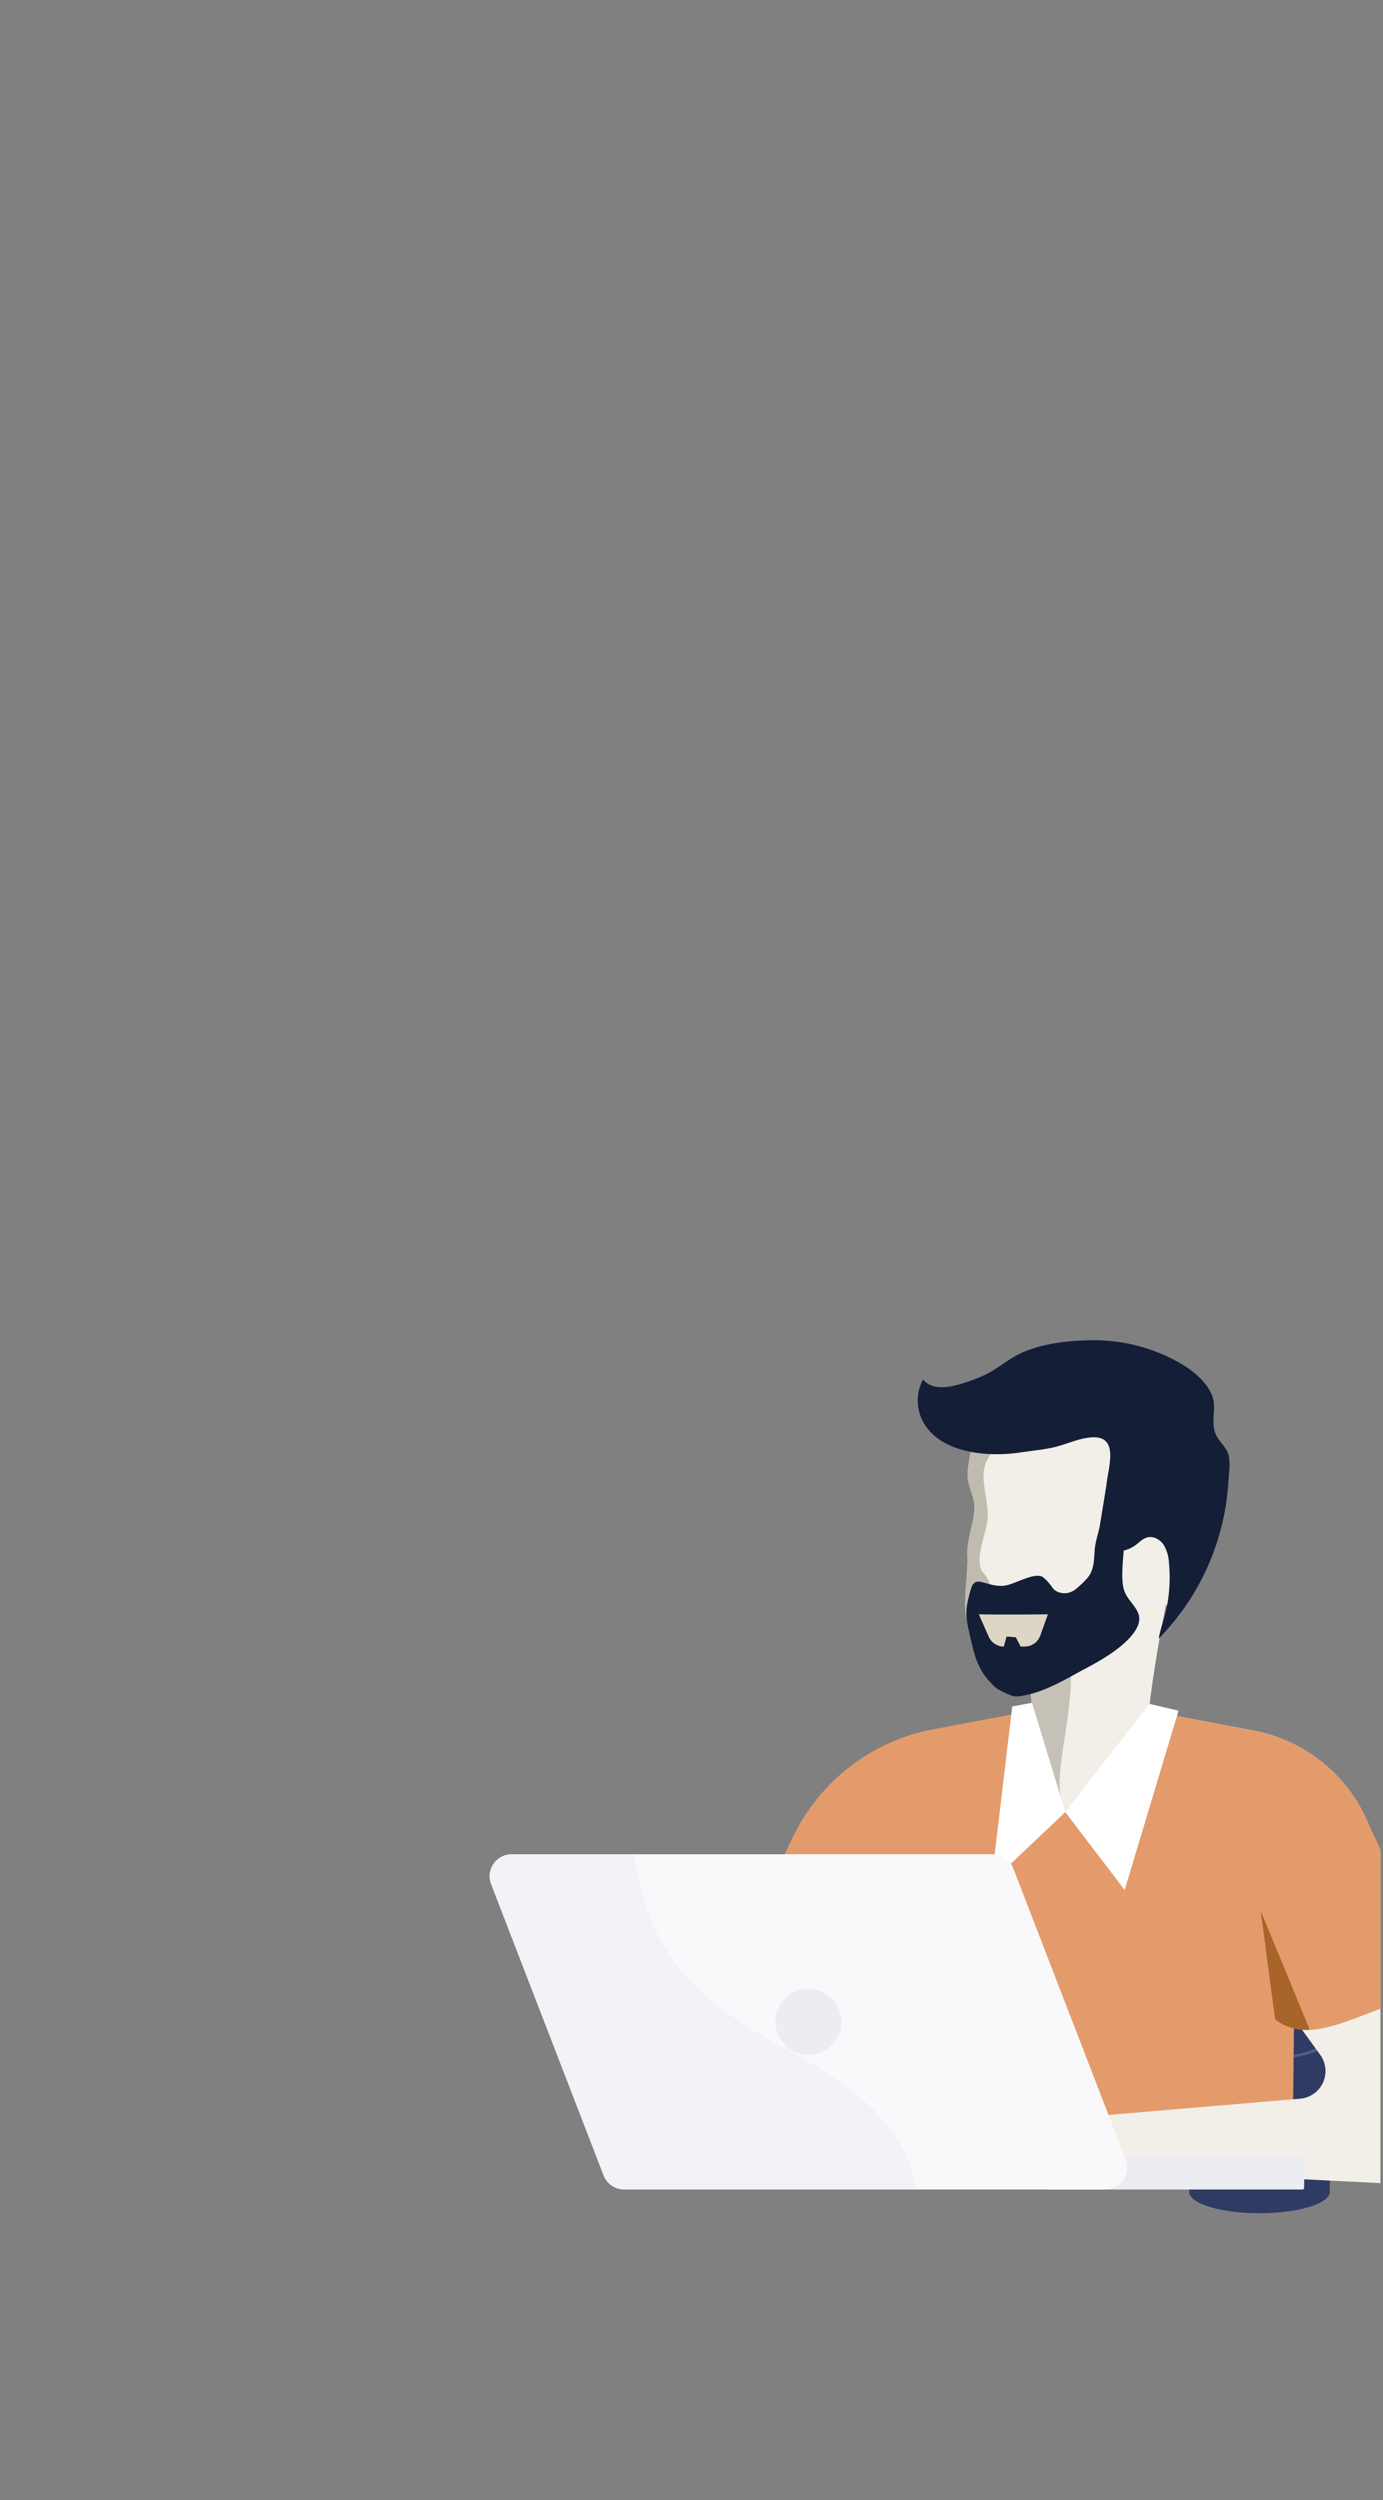 <svg id="img" xmlns="http://www.w3.org/2000/svg" xmlns:xlink="http://www.w3.org/1999/xlink" viewBox="0 0 553.31 999.992"><rect x="0" y="0" width="553.31" height="999.992" fill="#808080" stroke="none"/><defs><style>.cls-1{fill:none;}.cls-2{fill:#a49f92;}.cls-3{fill:#303b64;}.cls-4{fill:#505d91;}.cls-5{clip-path:url(#clip-path);}.cls-6{fill:#84a6d4;}.cls-7{fill:#e49b6c;}.cls-8{fill:#f2efe8;}.cls-9{opacity:0.57;}.cls-10{opacity:0.66;}.cls-11{fill:#151e37;}.cls-12{fill:#fff;}.cls-13{fill:#ddd6c4;}.cls-14{fill:#a9642a;}.cls-15{fill:#ecedf3;}.cls-16{fill:#f9f9fb;}.cls-17{opacity:0.54;}</style><clipPath id="clip-path"><rect class="cls-1" x="75.815" y="451.373" width="476.471" height="470.118"/></clipPath></defs><title>Artboard 6 copyldpi</title><path class="cls-2" d="M296.946,846.158c37.731,15.928,154.294,7.708,154.294,7.708a22.028,22.028,0,0,0,21.724-18.383,22.048,22.048,0,0,1-21.724,25.745L296.946,853.52l-7.119-21.847,2.698.917S293.66,844.771,296.946,846.158Z"/><path class="cls-3" d="M531.776,864.152A30.92,30.92,0,0,0,545.933,838.11V824.931a6.41,6.41,0,0,0-9.611-5.554l-8.263,4.762,3.597,6.242,7.073-4.076V838.11a23.74,23.74,0,0,1-10.87,19.996Z"/><path class="cls-3" d="M532.087,815.362l-.06,61.772c-.906,4.522-13.147,8.105-28.123,8.105s-27.217-3.582-28.123-8.105l-.06-61.772Z"/><ellipse class="cls-4" cx="503.905" cy="815.362" rx="28.182" ry="8.642"/><path class="cls-3" d="M477.123,815.07c0,4.374,11.99,7.92,26.781,7.92s26.781-3.546,26.781-7.92-11.99-7.921-26.781-7.921S477.123,810.695,477.123,815.07Z"/><g class="cls-5"><path class="cls-6" d="M369.308,551.715c3.438,4.452,10.344,3.32,15.704,1.614a59.538,59.538,0,0,0,10.707-4.259c3.207-1.761,6.1-4.05,9.219-5.954.639-.39,1.288-.764,1.95-1.114,9.261-4.89,22.324-6.133,32.674-5.914a68.757,68.757,0,0,1,32.029,8.827,37.648,37.648,0,0,1,9.274,7.071,40.406,40.406,0,0,0-7.672-5.469,68.758,68.758,0,0,0-32.029-8.827c-10.35-.218-23.413,1.024-32.674,5.914-.663.35-1.311.724-1.95,1.114-3.12,1.904-6.012,4.193-9.219,5.954a59.535,59.535,0,0,1-10.708,4.259c-5.36,1.705-12.266,2.838-15.704-1.614a17.849,17.849,0,0,0-.404,16.211,19.438,19.438,0,0,0,2.904,4.318,19.668,19.668,0,0,1-4.505-5.919A17.849,17.849,0,0,1,369.308,551.715Z"/><path class="cls-7" d="M373.357,691.681l39.508-7.451,45.985,5.2,59.203,86.58-.7,65.502c-54.86,31.773-128.236,36.577-193.899,31.576-1.938-.148-3.881-.306-5.824-.462l-.008-.081-32.366-72.78,32.33-65.692A78.339,78.339,0,0,1,373.357,691.681Z"/><path class="cls-8" d="M387.025,622.149c-.326-6.527,2.741-12.857,2.812-19.22.05-4.483-3.001-8.983-2.741-13.579.582-10.279,4.846-19.943,9.043-29.345l1.713.832c10.168-9.758,25.8-12.791,39.394-9.078s25.059,13.574,32.296,25.666c10.29,17.197,15.701,26.425,8.45,45.109a75.966,75.966,0,0,1-11.591,19.759c-3.165,15.724-10.623,56.526-8.527,82.511h-45.926s2.5-29.492.225-49.146c-2.664.711-5.027.704-6.753-.658-2.541-2.007-3.994-4.923-5.806-7.607-4.645-6.883-11.528-12.664-13.093-20.82C385.282,640.115,387.353,628.715,387.025,622.149Z"/><g class="cls-9"><path class="cls-2" d="M412.172,675.658c2.275,19.654-.225,49.146-.225,49.146h14.414c-7.129-10.968,4.053-39.625,1.778-59.28-2.664.711-5.668,5.633-7.394,4.27Z"/></g><g class="cls-10"><path class="cls-2" d="M387.025,622.149c-.326-6.527,2.741-12.857,2.812-19.22.05-4.483-3.001-8.983-2.741-13.579.582-10.279,4.846-19.943,9.043-29.345l1.713.832c8.083-7.757,19.613-11.192,30.834-10.438a39.565,39.565,0,0,0-24.428,10.438l5.632,4.726c-4.198,9.402-15.807,13.509-16.389,23.788-.26,4.596,1.758,12.301,1.708,16.784-.071,6.363-5.234,16.018-2.545,21.974.27.598,2.331,2.402,3.181,4.889.708,2.071.407,4.292.2,6.793-.31,3.749-1.475,4.639-3.119,6.783-5.053,6.59,8.447,13.937,13.093,20.82.662.981.459,8.444-.6,7.607-2.541-2.007-3.994-4.923-5.806-7.607-4.645-6.883-11.528-12.664-13.093-20.82C385.282,640.115,387.353,628.715,387.025,622.149Z"/></g><path class="cls-11" d="M404.938,543.116c.639-.39,1.288-.764,1.95-1.114,9.261-4.89,22.324-6.133,32.674-5.914a68.755,68.755,0,0,1,32.029,8.828c5.195,2.911,10.482,7.05,13.042,12.581,2.453,5.299-.255,9.995,1.44,15.349,1.07,3.379,4.399,5.635,5.36,8.838.958,3.191.195,7.92-.003,11.214a97.773,97.773,0,0,1-27.76,62.389c-.316.317,1.059-4.778,1.149-5.071a72.989,72.989,0,0,0,1.971-7.257,62.129,62.129,0,0,0,.895-17.706,15.65,15.65,0,0,0-2.103-7.334c-1.428-2.137-4.093-3.639-6.58-2.987-1.776.466-3.11,1.881-4.57,2.996a13.568,13.568,0,0,1-10.636,2.411,4.111,4.111,0,0,1-2.031-.703c-1.011-.833-.99-2.36-.883-3.665q.915-11.108,1.83-22.217c.519-6.308,5.341-19.563-5.864-18.852-5.58.354-10.435,2.986-15.806,4.116-4.263.897-8.785,1.33-13.154,1.976-12.74,1.883-32.414.347-38.986-13.069a17.849,17.849,0,0,1,.404-16.211c3.438,4.452,10.344,3.32,15.704,1.614a59.538,59.538,0,0,0,10.707-4.259C398.926,547.31,401.819,545.021,404.938,543.116Z"/><polygon class="cls-12" points="426.201 724.804 412.865 681.063 404.981 682.55 396.639 752.782 426.201 724.804"/><path class="cls-8" d="M459.485,684.23l42.013,7.951a62.379,62.379,0,0,1,45.905,37.115l46.925,111.616a23.988,23.988,0,0,1-22.113,33.285l-167.831-8.385-7.744-23.763,18.476,6.28L520.164,839.427a11.074,11.074,0,0,0,8.034-17.531l-70.324-97.092S445.258,690.11,459.485,684.23Z"/><path class="cls-7" d="M459.484,684.23l42.013,7.951a62.378,62.378,0,0,1,45.905,37.114l32.413,68.885c-25.338-2.64-51.617,23.715-69.68,9.502l-52.26-82.878S445.258,690.11,459.484,684.23Z"/><polygon class="cls-12" points="459.855 681.5 426.201 724.804 449.956 755.95 471.506 684.23 459.855 681.5"/><path class="cls-11" d="M388.373,635.794c1.82-6.505,6.023-.871,13.281-1.533,4.199-.383,12.424-5.858,15.787-3.313a19.465,19.465,0,0,1,3.584,4.055,5.496,5.496,0,0,0,2.14,1.704,7.048,7.048,0,0,0,7.318-1.18c2.014-1.649,4.806-4.177,5.819-6.26,1.672-3.44,1.34-6.786,1.787-10.423.376-3.059,1.518-6.05,2.025-9.176q1.715-10.561,3.431-21.122l1.732,2.91c-.58-1.978,1.458-4.047,3.517-3.954a5.257,5.257,0,0,1,4.416,3.778,12.102,12.102,0,0,1,.021,6.113c-1.243,6.271-3.694,12.76-3.567,19.21.107,5.493-1.745,15.147.333,20.165,2.199,5.307,8.605,8.153,4.404,15.109-3.887,6.437-13.344,11.923-19.755,15.316-8.62,4.562-16.994,9.939-26.776,11.26a14.758,14.758,0,0,1-2.156,0c-1.072-.023-6.511-2.665-7.303-3.387-6.817-6.215-8.208-11.476-10.065-19.56C386.172,646.035,385.944,644.477,388.373,635.794Z"/><path class="cls-13" d="M419.233,645.693l-10.677.079h-9.342l-7.607-.079,3.963,8.955a6.612,6.612,0,0,0,6.046,3.936h0l1.101-4.004,3.704.3,1.897,3.703h1.648a6.612,6.612,0,0,0,6.226-4.386Z"/><path class="cls-14" d="M524.02,811.871a20.082,20.082,0,0,1-13.885-4.189l-5.754-43.398Z"/><path class="cls-15" d="M419.807,862.282H521.772a0,0,0,0,1,0,0v13.465a0,0,0,0,1,0,0H419.807a.708.708,0,0,1-.708-.708V862.99A.708.708,0,0,1,419.807,862.282Z" transform="translate(940.871 1738.03) rotate(-180)"/><path class="cls-16" d="M249.703,875.747h192.46a8.806,8.806,0,0,0,8.215-11.98L405.383,747.289a8.806,8.806,0,0,0-8.215-5.633H204.707a8.806,8.806,0,0,0-8.214,11.98l44.996,116.478A8.806,8.806,0,0,0,249.703,875.747Z"/><path class="cls-15" d="M310.261,808.702a13.174,13.174,0,1,0,13.175-13.175A13.174,13.174,0,0,0,310.261,808.702Z"/><g class="cls-17"><path class="cls-15" d="M249.703,875.747a8.807,8.807,0,0,1-8.215-5.633L196.493,753.636a8.806,8.806,0,0,1,8.214-11.98h48.742c1.369,5.603,2.335,11.372,3.856,16.927a81.684,81.684,0,0,0,21.377,36.455c12.804,12.598,29.316,20.55,44.8,29.654s30.805,20.252,38.612,36.429a52.1,52.1,0,0,1,4.496,14.626Z"/></g></g></svg>